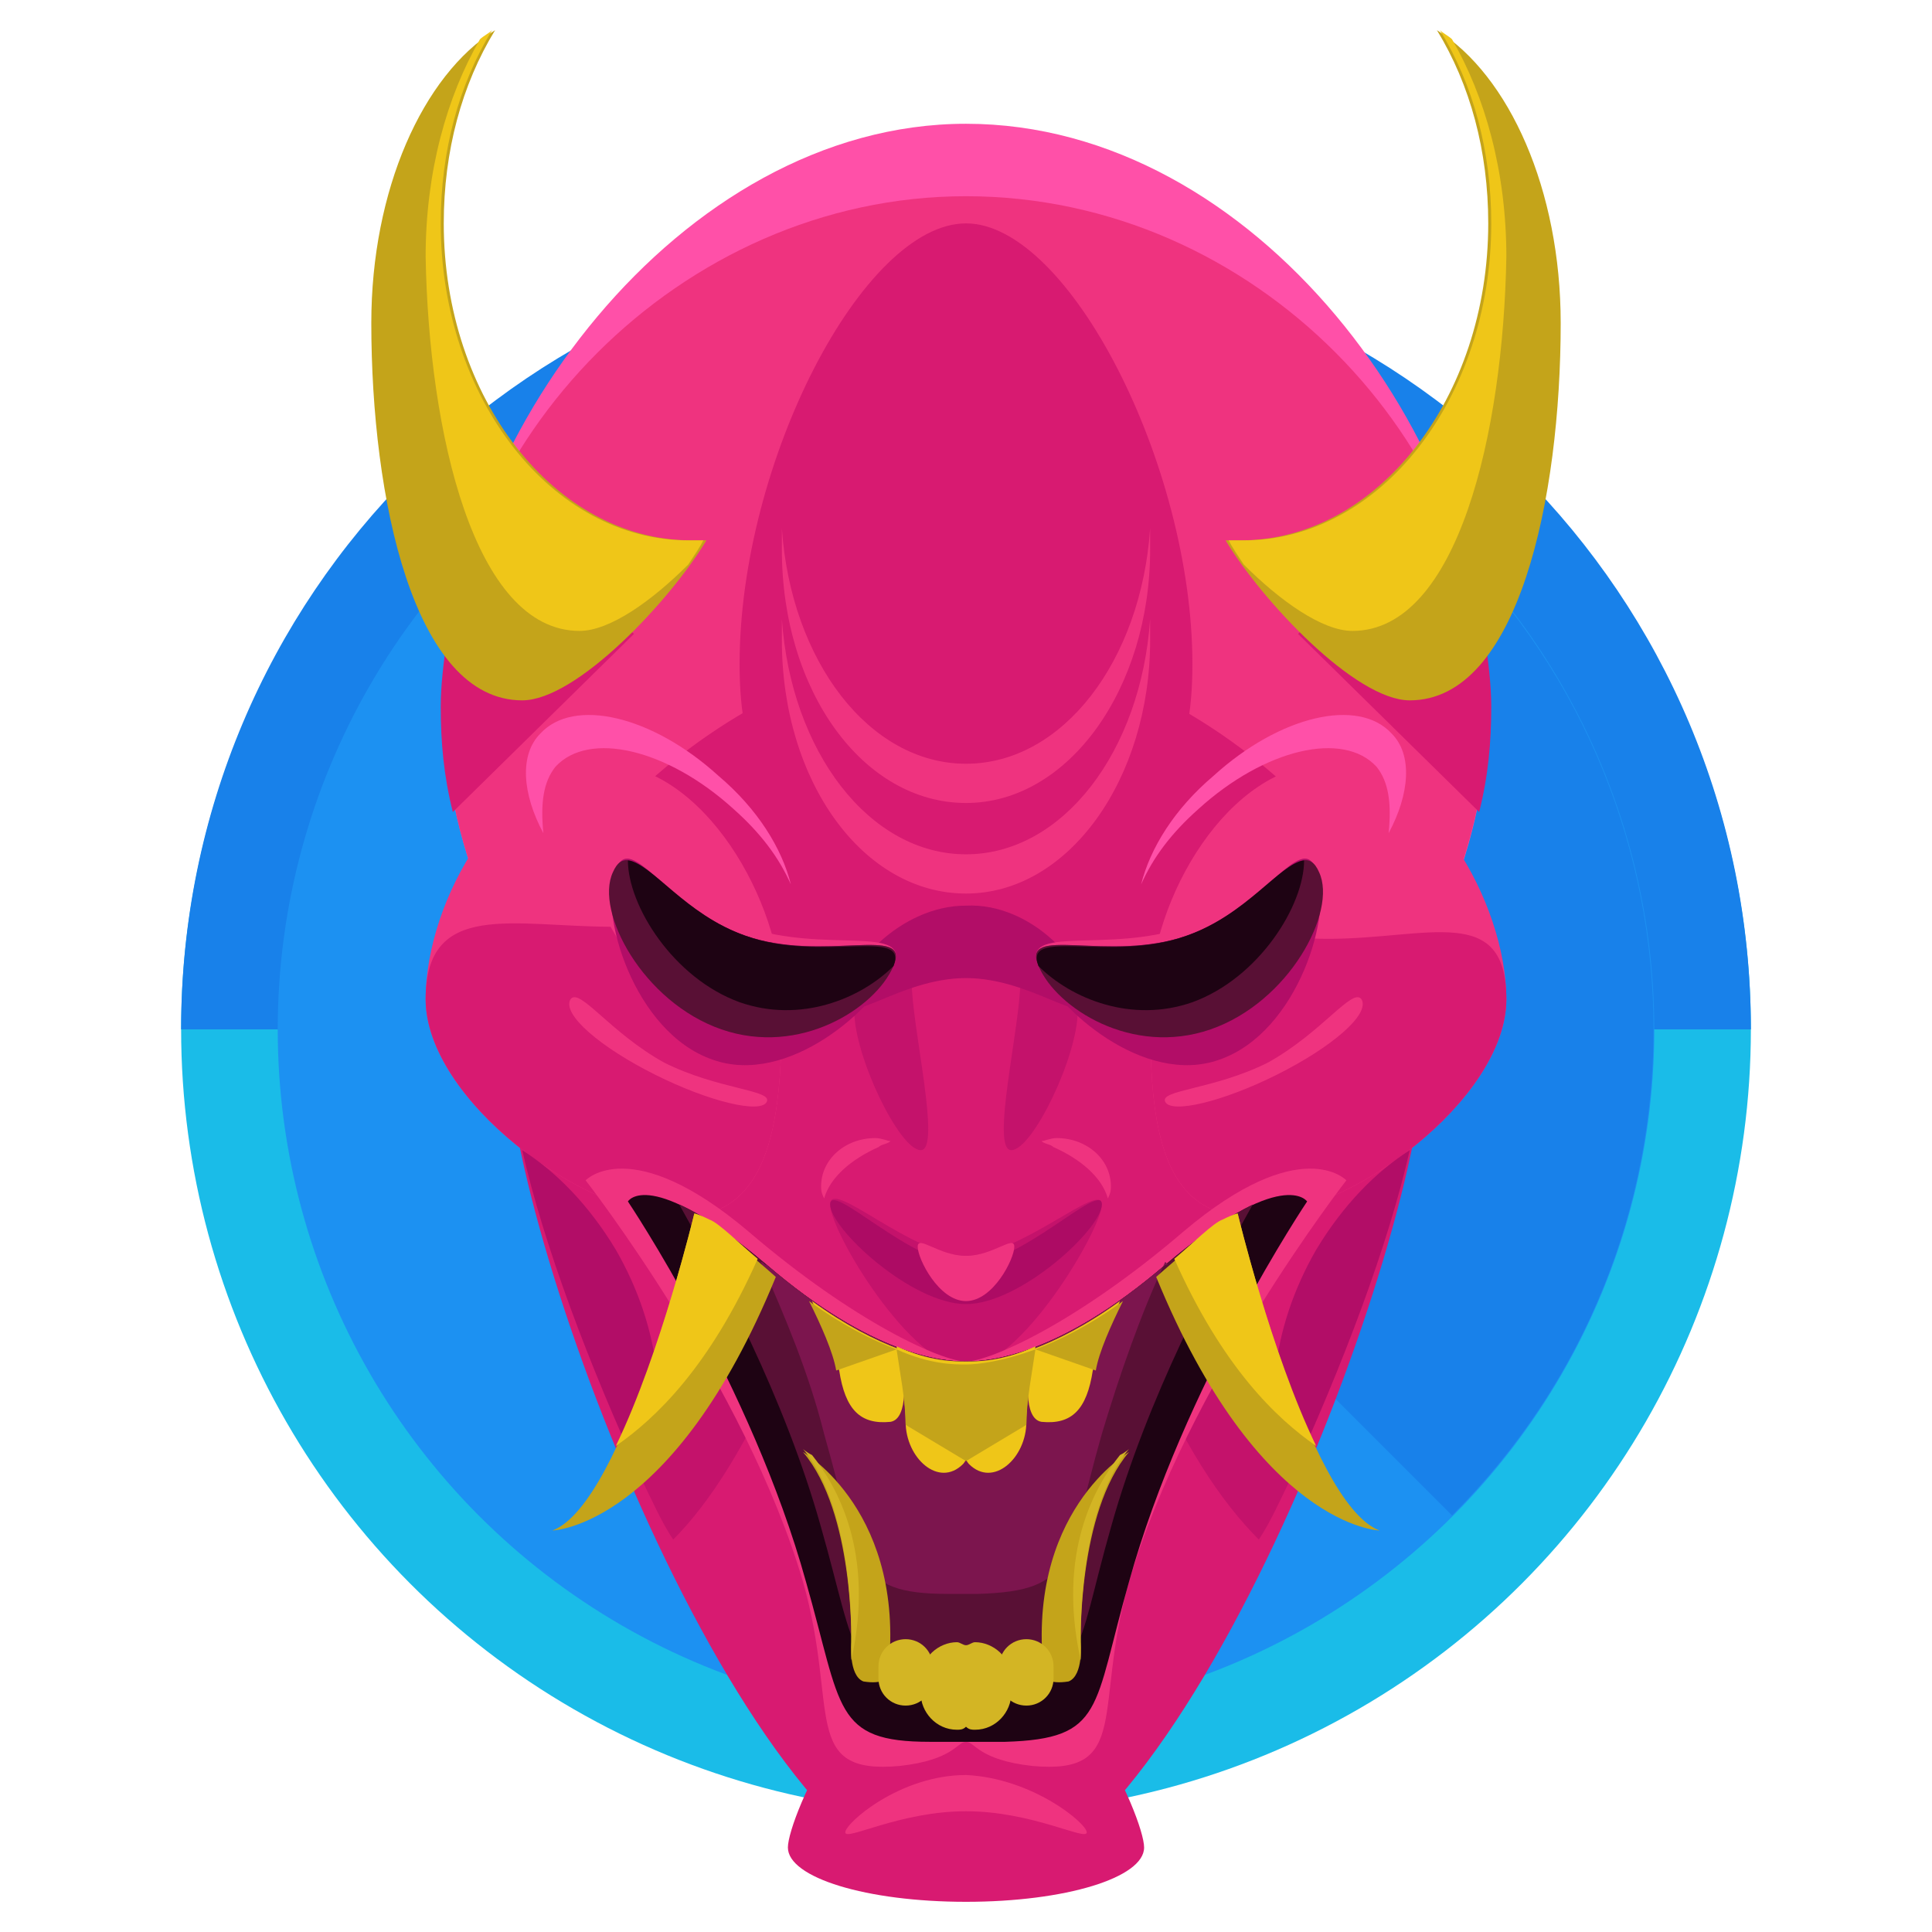 <?xml version="1.0" encoding="utf-8"?>
<!-- Generator: Adobe Illustrator 16.0.0, SVG Export Plug-In . SVG Version: 6.00 Build 0)  -->
<!DOCTYPE svg PUBLIC "-//W3C//DTD SVG 1.1//EN" "http://www.w3.org/Graphics/SVG/1.1/DTD/svg11.dtd">
<svg version="1.1" id="Layer_1" xmlns="http://www.w3.org/2000/svg" xmlns:xlink="http://www.w3.org/1999/xlink" x="0px" y="0px"
	 width="64px" height="64px" viewBox="0 0 64 64" enable-background="new 0 0 64 64" xml:space="preserve">
<g>
	<g>
		<circle fill="#1ABCE8" cx="32" cy="34.1" r="26"/>
		<path fill="#1881EA" d="M6,34.1c0-14.4,11.6-26,26-26s26,11.6,26,26"/>
	</g>
	<g>
		<circle fill="#1C91F2" cx="32" cy="34.1" r="22.8"/>
		<path fill="#1881EA" d="M15.9,18c8.9-8.9,23.3-8.9,32.2,0c8.9,8.9,8.9,23.3,0,32.2"/>
	</g>
	<g>
		<g>
			<path fill="#D81A71" d="M37.9,61.2c0,1-2.6,1.8-5.9,1.8s-5.9-0.8-5.9-1.8s2.6-6.9,5.9-6.9S37.9,60.2,37.9,61.2z"/>
			<path fill="#FF50A8" d="M14.7,23.4c0-8.7,7.8-19.3,17.3-19.3c9.6,0,17.3,10.5,17.3,19.3S41.6,41.8,32,41.8
				C22.4,41.8,14.7,32.1,14.7,23.4z"/>
			<path fill="#EF337F" d="M14.7,23.4c0-8.7,7.8-16.9,17.3-16.9c9.6,0,17.3,8.2,17.3,16.9S41.6,41.8,32,41.8
				C22.4,41.8,14.7,32.1,14.7,23.4z"/>
			<path fill="#D81A71" d="M47.2,34.7c0,6.4-8.2,28-15.2,28s-15.2-21.6-15.2-28S25,21.4,32,21.4S47.2,28.4,47.2,34.7z"/>
			<path fill="#D81A71" d="M39.5,22c0,6.7-4.1,4.4-7.5,4.4c-3.4,0-7.5,2.3-7.5-4.4S28.6,7.4,32,7.4C35.4,7.4,39.5,15.4,39.5,22z"/>
			<g>
				<path fill="#EF337F" d="M25.9,33.1c0,3.3-0.1,7.2-3.3,7.2c-3.3,0-8.5-3.9-8.5-7.2s2.6-7.8,5.9-7.8S25.9,29.9,25.9,33.1z"/>
				<path fill="#D81A71" d="M25.9,33.1c0,3.3-0.1,7.2-3.3,7.2c-3.3,0-8.5-3.9-8.5-7.2s2.9-2.4,6.2-2.4
					C23.5,30.7,25.9,29.9,25.9,33.1z"/>
				<path fill="#EF337F" d="M49.9,33.1c0,3.3-5.2,7.2-8.5,7.2c-3.3,0-3.3-3.9-3.3-7.2s2.6-7.8,5.9-7.8S49.9,29.9,49.9,33.1z"/>
				<path fill="#D81A71" d="M49.9,33.1c0,3.3-5.2,7.2-8.5,7.2c-3.3,0-3.3-3.9-3.3-7.2s2.6-2,5.9-2S49.9,29.9,49.9,33.1z"/>
			</g>
			<g>
				<path fill="#C4126B" d="M30.2,32.5c0,1.5,1,5.6,0.3,5.6s-2.2-3.1-2.2-4.6s0.5-1.4,1.2-1.4S30.2,31.1,30.2,32.5z"/>
				<path fill="#C4126B" d="M33.8,32.5c0,1.5-1,5.6-0.3,5.6c0.7,0,2.2-3.1,2.2-4.6s-0.5-1.4-1.2-1.4S33.8,31.1,33.8,32.5z"/>
			</g>
			<path fill="#C4126B" d="M36.5,39.9c0,0.8-2.7,5.4-4.5,5.4c-1.8,0-4.5-4.5-4.5-5.4s2.7,1.7,4.5,1.7C33.8,41.6,36.5,39.1,36.5,39.9
				z"/>
			<path fill="#AD0B64" d="M36.5,39.9c0,0.8-2.7,3.3-4.5,3.3c-1.8,0-4.5-2.5-4.5-3.3s2.7,2,4.5,2C33.8,41.9,36.5,39.1,36.5,39.9z"/>
			<g>
				<path fill="#EF337F" d="M29.1,38c0.1-0.1,0.3-0.1,0.4-0.2c-0.1,0-0.3-0.1-0.5-0.1c-1,0-1.8,0.7-1.8,1.6c0,0.1,0,0.2,0.1,0.4
					C27.5,39,28.2,38.4,29.1,38z"/>
				<path fill="#EF337F" d="M34.9,38c-0.1-0.1-0.3-0.1-0.4-0.2c0.1,0,0.3-0.1,0.5-0.1c1,0,1.8,0.7,1.8,1.6c0,0.1,0,0.2-0.1,0.4
					C36.5,39,35.8,38.4,34.9,38z"/>
			</g>
			<path fill="#B20D67" d="M36,33.1c0,1-1.8-0.7-4-0.7c-2.2,0-4,1.7-4,0.7c0-1,1.8-3.1,4-3.1C34.2,29.9,36,32,36,33.1z"/>
			<g>
				<g>
					<path fill="#EF337F" d="M24.7,30.7c2.6,0.9,5.5-0.1,4.9,1.3c-0.6,1.4-3.1,3-5.7,2.1c-2.6-0.9-5-4.8-4.1-6
						C21.2,26,22.1,29.8,24.7,30.7z"/>
					<path fill="#B20D67" d="M24.7,31c2.6,0.9,5.5-0.4,4.9,1c-0.6,1.4-3.5,4-6,3.1c-2.6-0.9-3.8-4.9-3.2-6.3
						C20.9,27.5,22.1,30.1,24.7,31z"/>
					<path fill="#591035" d="M24.7,31c2.6,0.9,5.5-0.4,4.9,1c-0.6,1.4-3.1,3-5.7,2.1c-2.6-0.9-4.2-3.9-3.6-5.2
						C20.9,27.5,22.1,30.1,24.7,31z"/>
					<path fill="#1E0313" d="M24.5,33.2c2,0.7,4-0.1,5.1-1.2c0.5-1.3-2.4-0.1-4.9-1c-2-0.7-3.1-2.4-3.9-2.5
						C20.8,30,22.3,32.4,24.5,33.2z"/>
				</g>
				<g>
					<path fill="#EF337F" d="M39.3,30.7c-2.6,0.9-5.5-0.1-4.9,1.3c0.6,1.4,3.1,3,5.7,2.1c2.6-0.9,5-4.8,4.1-6
						C42.8,26,41.9,29.8,39.3,30.7z"/>
					<path fill="#B20D67" d="M39.3,31c-2.6,0.9-5.5-0.4-4.9,1c0.6,1.4,3.5,4,6,3.1c2.6-0.9,3.8-4.9,3.2-6.3
						C43.1,27.5,41.9,30.1,39.3,31z"/>
					<path fill="#591035" d="M39.3,31c-2.6,0.9-5.5-0.4-4.9,1c0.6,1.4,3.1,3,5.7,2.1c2.6-0.9,4.2-3.9,3.6-5.2
						C43.1,27.5,41.9,30.1,39.3,31z"/>
					<path fill="#1E0313" d="M39.5,33.2c-2,0.7-4-0.1-5.1-1.2c-0.5-1.3,2.4-0.1,4.9-1c2-0.7,3.1-2.4,3.9-2.5
						C43.2,30,41.7,32.4,39.5,33.2z"/>
				</g>
			</g>
			<path fill="#EF337F" d="M32,25.3c-3.2,0-5.8-3.4-6.1-7.8c0,0.2,0,0.4,0,0.7c0,4.7,2.7,8.4,6.1,8.4c3.4,0,6.1-3.8,6.1-8.4
				c0-0.2,0-0.4,0-0.7C37.8,21.9,35.2,25.3,32,25.3z"/>
			<path fill="#EF337F" d="M32,28.3c-3.2,0-5.8-3.4-6.1-7.8c0,0.2,0,0.4,0,0.7c0,4.7,2.7,8.4,6.1,8.4c3.4,0,6.1-3.8,6.1-8.4
				c0-0.2,0-0.4,0-0.7C37.8,24.9,35.2,28.3,32,28.3z"/>
			<path fill="#D3B524" d="M28.1,54.4c0,0,0.1-4.3-1.6-6.3c0,0,3.5,2,2.8,7.5c0,0-0.2,0.2-0.8,0.1C28,55.5,28.1,54.4,28.1,54.4z"/>
			<g>
				<g>
					<path fill="#C4126B" d="M23.3,42.6c0,0-0.8,3.5-2,6.5c0.3,0.6,0.6,1.3,1,1.9c1.2-1.2,2.5-3.2,3.8-6.3c0,0-1.8-1.6-2.2-1.8
						C23.4,42.6,23.3,42.6,23.3,42.6z"/>
					<g>
						<path fill="#C4126B" d="M40.7,42.6c0,0,0.8,3.5,2,6.5c-0.3,0.6-0.6,1.3-1,1.9c-1.2-1.2-2.6-3.2-3.8-6.3c0,0,1.8-1.6,2.2-1.8
							C40.6,42.6,40.7,42.6,40.7,42.6z"/>
						<path fill="#B20D67" d="M17.3,38.1c0.7,3.1,2.2,7.1,4,11c0.9-2.2,0.6-5.1-0.9-7.7C19.5,39.9,18.4,38.8,17.3,38.1z"/>
						<path fill="#EF337F" d="M32,45.1c-0.8,0-3.7-1.3-7.2-4.3c-3.9-3.3-5.4-1.7-5.4-1.7s5.3,6.8,7.2,13.3c1.2,4.2-0.1,6.4,3.2,6.1
							c1.8-0.2,1.9-0.8,2.2-0.8V45.1z"/>
						<path fill="#EF337F" d="M32,45.1c0.8,0,3.7-1.3,7.2-4.3c3.9-3.3,5.4-1.7,5.4-1.7s-5.3,6.8-7.2,13.3c-1.2,4.2,0.1,6.4-3.2,6.1
							c-1.8-0.2-1.9-0.8-2.2-0.8V45.1z"/>
						<path fill="#1E0313" d="M38.6,41.9c-3.5,3-5.8,3.2-6.6,3.2c-0.8,0-3.1-0.2-6.6-3.2c-3.9-3.3-4.6-2.1-4.6-2.1s4.1,6.1,5.9,12.6
							c1.2,4.2,0.9,5.3,4.1,5.3c0.5,0,0.9,0,1.2,0l0,0h0h0l0,0c0.3,0,0.7,0,1.3,0c3.3-0.1,2.9-1.1,4.1-5.3
							c1.8-6.5,5.9-12.6,5.9-12.6S42.5,38.6,38.6,41.9z"/>
						<path fill="#591035" d="M38.6,41.9c-3.5,3-5.8,3.2-6.6,3.2c-0.8,0-3.1-0.2-6.6-3.2c-1.3-1.1-2.2-1.7-2.9-2
							c1.3,2.3,3.5,6.4,4.7,10.7c1.2,4.2,0.9,5.3,4.1,5.3c0.3,0,0.5,0,0.7,0l0,0h0h0l0,0c0.2,0,0.4,0,0.7,0c3.3-0.1,2.9-1.1,4.1-5.3
							c1.2-4.3,3.4-8.4,4.7-10.7C40.9,40.2,39.9,40.8,38.6,41.9z"/>
						<path fill="#7C154E" d="M38.6,41.9c-3.5,3-5.8,3.2-6.6,3.2c-0.8,0-3.1-0.2-6.6-3.2c-0.1,0-0.1-0.1-0.2-0.1
							c0.8,1.8,1.6,3.7,2.1,5.7c1.2,4.2,0.9,5.3,4.1,5.3c0.2,0,0.4,0,0.5,0l0,0h0h0l0,0c0.2,0,0.3,0,0.5,0c3.3-0.1,2.9-1.1,4.1-5.3
							c0.6-2,1.3-4,2.1-5.7C38.7,41.9,38.7,41.9,38.6,41.9z"/>
						<path fill="#C4A41A" d="M23,40.2c0,0-2.3,9.6-4.7,10.5c0,0,4-0.1,7.4-8.4c0,0-1.8-1.6-2.2-1.8C23.1,40.2,23,40.2,23,40.2z"/>
						<path fill="#EFC618" d="M23,40.2c0,0-1.1,4.6-2.6,7.7c1.3-0.9,3.1-2.6,4.7-6.2c-0.6-0.5-1.3-1.2-1.6-1.3
							C23.1,40.2,23,40.2,23,40.2z"/>
						<path fill="#EFC618" d="M27.8,45.4c0.2,1.3,0.7,1.8,1.7,1.7c0.6-0.1,0.5-1.5,0.3-2.4c-0.8-0.3-1.8-0.8-2.9-1.6
							C27.2,43.8,27.6,44.8,27.8,45.4z"/>
						<path fill="#C4A41A" d="M29.7,44.7c-0.8-0.3-1.8-0.8-2.9-1.6c0.4,0.8,0.8,1.7,0.9,2.3"/>
						<path fill="#EFC618" d="M32,48.3v-3.2c-0.4,0-1.2,0-2.3-0.5c0.1,0.7,0.3,1.7,0.3,2.5c0,1.2,1.1,2.2,1.9,1.4
							C31.9,48.5,32,48.4,32,48.3z"/>
						<path fill="#C4A41A" d="M28.2,54.4c0,0,0.1-4.3-1.6-6.3c0,0,3.5,2,2.8,7.5c0,0-0.2,0.2-0.8,0.1C28.1,55.5,28.2,54.4,28.2,54.4
							z"/>
						<path fill="#D3B524" d="M26.9,48.2c-0.2-0.1-0.3-0.2-0.3-0.2c1.7,2,1.6,6.3,1.6,6.3s0,0.4,0,0.7C29,51.4,27.7,49.2,26.9,48.2z
							"/>
						<path fill="#D3B524" d="M30.9,55.6c0,0.5-0.4,0.9-0.9,0.9l0,0c-0.5,0-0.9-0.4-0.9-0.9v-0.4c0-0.5,0.4-0.9,0.9-0.9l0,0
							c0.5,0,0.9,0.4,0.9,0.9V55.6z"/>
						<path fill="#D3B524" d="M32,54.5c-0.1,0-0.2-0.1-0.3-0.1c-0.6,0-1.2,0.5-1.2,1.2v0.5c0,0.6,0.5,1.2,1.2,1.2
							c0.1,0,0.2,0,0.3-0.1V54.5z"/>
					</g>
				</g>
				<g>
					<g>
						<path fill="#B20D67" d="M46.7,38.1c-0.7,3.1-2.2,7.1-4,11c-0.9-2.2-0.6-5.1,0.9-7.7C44.5,39.9,45.6,38.8,46.7,38.1z"/>
						<path fill="#C4A41A" d="M41,40.2c0,0,2.3,9.6,4.7,10.5c0,0-4-0.1-7.4-8.4c0,0,1.8-1.6,2.2-1.8C40.9,40.2,41,40.2,41,40.2z"/>
						<path fill="#EFC618" d="M41,40.2c0,0,1.1,4.6,2.6,7.7c-1.3-0.9-3.1-2.6-4.7-6.2c0.6-0.5,1.3-1.2,1.6-1.3
							C40.9,40.2,41,40.2,41,40.2z"/>
						<path fill="#EFC618" d="M36.2,45.4c-0.2,1.3-0.7,1.8-1.7,1.7c-0.6-0.1-0.5-1.5-0.3-2.4c0.8-0.3,1.8-0.8,2.9-1.6
							C36.8,43.8,36.4,44.8,36.2,45.4z"/>
						<path fill="#C4A41A" d="M34.3,44.7c0.8-0.3,1.8-0.8,2.9-1.6c-0.4,0.8-0.8,1.7-0.9,2.3"/>
						<path fill="#EFC618" d="M32,48.3v-3.2c0.4,0,1.2,0,2.3-0.5c-0.1,0.7-0.3,1.7-0.3,2.5c0,1.2-1.1,2.2-1.9,1.4
							C32.1,48.5,32,48.4,32,48.3z"/>
						<path fill="#C4A41A" d="M34.3,44.7c-1.1,0.4-1.9,0.5-2.3,0.5c-0.4,0-1.2,0-2.3-0.5c0.1,0.7,0.3,1.7,0.3,2.5l2,1.2v0l0,0l0,0v0
							l2-1.2C34,46.4,34.2,45.4,34.3,44.7z"/>
						<path fill="#C4A41A" d="M35.8,54.4c0,0-0.1-4.3,1.6-6.3c0,0-3.5,2-2.8,7.5c0,0,0.2,0.2,0.8,0.1C35.9,55.5,35.8,54.4,35.8,54.4
							z"/>
						<path fill="#D3B524" d="M37.1,48.2c0.2-0.1,0.3-0.2,0.3-0.2c-1.7,2-1.6,6.3-1.6,6.3s0,0.4,0,0.7C35,51.4,36.3,49.2,37.1,48.2z
							"/>
						<path fill="#D3B524" d="M33.1,55.6c0,0.5,0.4,0.9,0.9,0.9l0,0c0.5,0,0.9-0.4,0.9-0.9v-0.4c0-0.5-0.4-0.9-0.9-0.9l0,0
							c-0.5,0-0.9,0.4-0.9,0.9V55.6z"/>
						<path fill="#D3B524" d="M32,54.5c0.1,0,0.2-0.1,0.3-0.1c0.6,0,1.2,0.5,1.2,1.2v0.5c0,0.6-0.5,1.2-1.2,1.2
							c-0.1,0-0.2,0-0.3-0.1V54.5z"/>
					</g>
				</g>
			</g>
			<path fill="#EF337F" d="M33.6,41.3c0,0.4-0.7,1.8-1.6,1.8c-0.9,0-1.6-1.4-1.6-1.8s0.7,0.3,1.6,0.3C32.9,41.6,33.6,40.9,33.6,41.3
				z"/>
			<g>
				<path fill="#EF337F" d="M22,35.2c1.8,0.9,3.6,0.9,3.4,1.3c-0.2,0.4-1.9,0-3.7-0.9c-1.8-0.9-3.1-2-2.8-2.5
					C19.2,32.7,20.2,34.2,22,35.2z"/>
				<path fill="#EF337F" d="M42,35.2c-1.8,0.9-3.6,0.9-3.4,1.3s1.9,0,3.7-0.9c1.8-0.9,3.1-2,2.8-2.5C44.8,32.7,43.8,34.2,42,35.2z"
					/>
			</g>
			<path fill="#EF337F" d="M36,60.7c0,0.3-1.8-0.7-4-0.7c-2.2,0-4,1-4,0.7s1.8-1.9,4-1.9C34.2,58.9,36,60.4,36,60.7z"/>
		</g>
		<g>
			<g>
				<path fill="#D81A71" d="M18,18l-3.2,3.2c-0.1,0.7-0.2,1.5-0.2,2.2c0,1.2,0.1,2.3,0.4,3.5L21,21L18,18z"/>
				<path fill="#C4A41A" d="M22.9,17.9c-4.5,0-8.2-4.7-8.2-10.5c0-2.4,0.6-4.6,1.7-6.4c-2.4,1.5-4.1,5.3-4.1,9.7
					c0,5.8,1.4,12.5,5,12.5c1.8,0,4.9-3.3,6.1-5.3C23.3,17.9,23.1,17.9,22.9,17.9z"/>
				<path fill="#EFC618" d="M19.2,20.9c1,0,2.4-1,3.6-2.2c0.2-0.3,0.4-0.6,0.5-0.8c-0.2,0-0.3,0-0.5,0c-4.5,0-8.2-4.7-8.2-10.5
					c0-2.4,0.6-4.6,1.7-6.4c-0.1,0.1-0.3,0.2-0.4,0.3c-1.1,1.9-1.8,4.4-1.8,7.2C14.2,14.3,15.7,20.9,19.2,20.9z"/>
			</g>
			<g>
				<path fill="#D81A71" d="M46,18l3.2,3.2c0.1,0.7,0.2,1.5,0.2,2.2c0,1.2-0.1,2.3-0.4,3.5L43,21L46,18z"/>
				<path fill="#C4A41A" d="M41.1,17.9c4.5,0,8.2-4.7,8.2-10.5c0-2.4-0.6-4.6-1.7-6.4c2.4,1.5,4.1,5.3,4.1,9.7
					c0,5.8-1.4,12.5-5,12.5c-1.8,0-4.9-3.3-6.1-5.3C40.7,17.9,40.9,17.9,41.1,17.9z"/>
				<path fill="#EFC618" d="M44.8,20.9c-1,0-2.4-1-3.6-2.2c-0.2-0.3-0.4-0.6-0.5-0.8c0.2,0,0.3,0,0.5,0c4.5,0,8.2-4.7,8.2-10.5
					c0-2.4-0.6-4.6-1.7-6.4c0.1,0.1,0.3,0.2,0.4,0.3c1.1,1.9,1.8,4.4,1.8,7.2C49.8,14.3,48.3,20.9,44.8,20.9z"/>
			</g>
		</g>
		<g>
			<path fill="#FF50A8" d="M18.4,25.4c1.1-1.2,3.7-0.6,5.9,1.4c0.9,0.8,1.5,1.6,1.9,2.5c-0.3-1.2-1.1-2.5-2.4-3.6
				c-2.2-2-4.8-2.6-5.9-1.4c-0.7,0.7-0.6,2,0.1,3.3C17.9,26.6,18,25.9,18.4,25.4z"/>
			<path fill="#FF50A8" d="M45.6,25.4c-1.1-1.2-3.7-0.6-5.9,1.4c-0.9,0.8-1.5,1.6-1.9,2.5c0.3-1.2,1.1-2.5,2.4-3.6
				c2.2-2,4.8-2.6,5.9-1.4c0.7,0.7,0.6,2-0.1,3.3C46.1,26.6,46,25.9,45.6,25.4z"/>
		</g>
	</g>
</g>
</svg>
